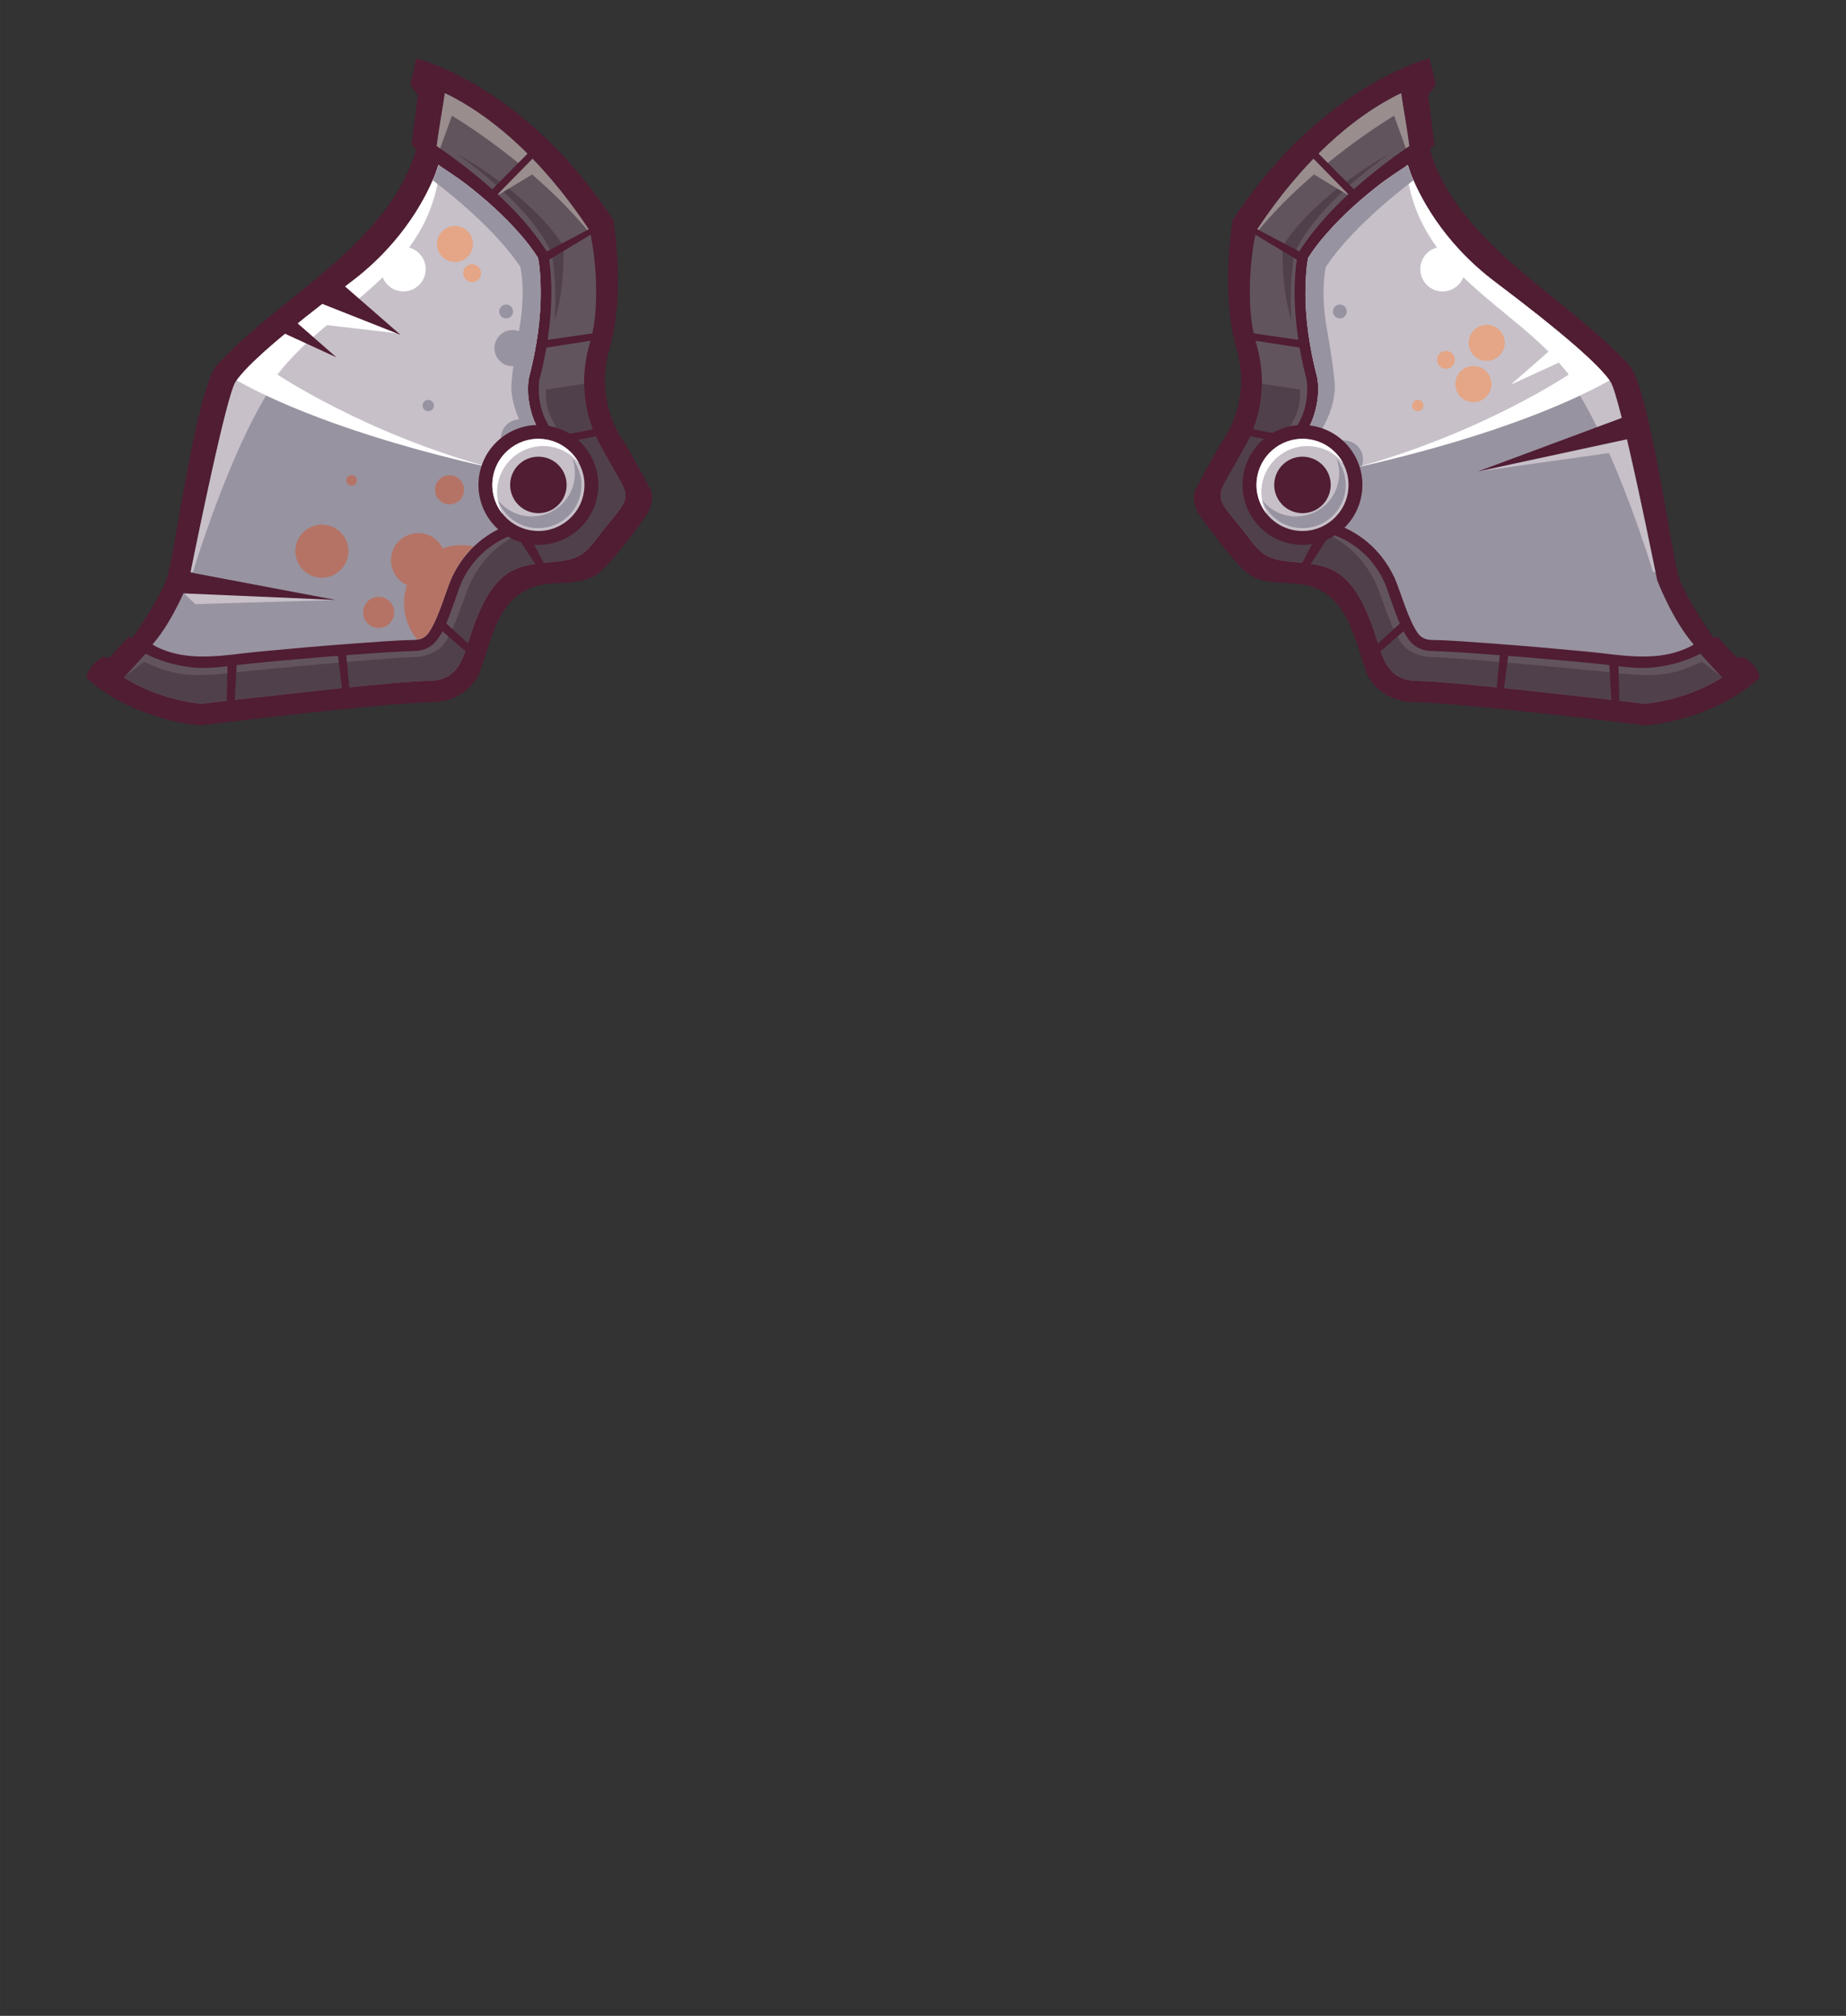 <?xml version="1.0" encoding="UTF-8"?>
<!DOCTYPE svg PUBLIC "-//W3C//DTD SVG 1.1//EN" "http://www.w3.org/Graphics/SVG/1.1/DTD/svg11.dtd">
<!-- Creator: CorelDRAW -->
<svg xmlns="http://www.w3.org/2000/svg" xml:space="preserve" width="161.908mm" height="176.792mm" style="shape-rendering:geometricPrecision; text-rendering:geometricPrecision; image-rendering:optimizeQuality; fill-rule:evenodd; clip-rule:evenodd"
viewBox="0 0 10.42 11.378"
 xmlns:xlink="http://www.w3.org/1999/xlink">
 <rect x="0" y="0" width="10.42" height="11.378" fill="#333333" stroke="none"/>
 <defs>
  <style type="text/css">
   <![CDATA[
    .fil0 {fill:none}
    .fil1 {fill:#501D33}
    .fil3 {fill:#50404B}
    .fil2 {fill:#62545D}
    .fil5 {fill:#9893A0}
    .fil4 {fill:#9A8D8E}
    .fil9 {fill:#B57366}
    .fil6 {fill:#C7C0C9}
    .fil8 {fill:#E4A686}
    .fil7 {fill:white}
   ]]>
  </style>
 </defs>
 <g id="Layer_x0020_1">
  <rect class="fil0" width="10.42" height="11.378"/>
  <g id="_114559712">
   <g>
    <path id="_115082120" class="fil1" d="M8.072 0.846l0.025 -0.031 -0.035 -0.278c0,0 0.047,-0.058 0.042,-0.07 -0.01,-0.027 -0.034,-0.138 -0.034,-0.138 0,0 -0.609,0.146 -1.112,0.913 0,0 -0.071,0.41 0.021,0.725 0.093,0.315 -0.089,0.537 -0.089,0.537l-0.137 0.248c0,0 -0.043,0.068 0.022,0.162 0.04,0.058 0.131,0.176 0.195,0.251 0.099,0.117 0.155,0.119 0.329,0.128 0.298,0.015 0.335,0.281 0.417,0.513 0,0 0.068,0.158 0.274,0.158 0.238,0 1.298,0.13 1.298,0.13 0,0 0.365,-0.019 0.644,-0.267 0,0 -0.001,-0.065 -0.092,-0.119l-0.037 0.004 -0.107 -0.116 -0.025 0.002c0,0 -0.151,-0.216 -0.192,-0.332 -0.042,-0.116 -0.167,-1.076 -0.283,-1.205 -0.343,-0.379 -0.965,-0.678 -1.124,-1.213z"/>
    <path id="_115082048" class="fil2" d="M7.093 1.3c0.168,-0.254 0.381,-0.499 0.635,-0.67 0.048,-0.032 0.114,-0.073 0.181,-0.104 0.012,0.084 0.035,0.208 0.046,0.298 -0.197,0.137 -0.465,0.345 -0.628,0.606 0,0 -0.067,0.271 0.048,0.712 0,0 0.023,0.124 -0.042,0.242 -0.065,0.118 -0.227,0.389 -0.227,0.389l0.181 0.207c0,0 0.367,-0.031 0.526,0.302 0.039,0.091 0.083,0.269 0.151,0.343 0.024,0.026 0.061,0.048 0.115,0.049 0.121,0.003 0.548,0.033 0.953,0.074 0.107,0.011 0.212,0.032 0.32,0.017 0.085,-0.011 0.169,-0.036 0.246,-0.075l0.123 0.134 0.002 -0.001c-0.08,0.05 -0.167,0.088 -0.258,0.114 -0.055,0.016 -0.125,0.031 -0.183,0.035 -0.219,-0.026 -0.438,-0.05 -0.657,-0.074 -0.123,-0.013 -0.246,-0.026 -0.37,-0.037 -0.085,-0.008 -0.174,-0.016 -0.259,-0.018 -0.177,-0.003 -0.194,-0.148 -0.242,-0.287 -0.132,-0.38 -0.272,-0.364 -0.484,-0.387 -0.157,-0.017 -0.171,-0.074 -0.266,-0.19 -0.024,-0.029 -0.049,-0.06 -0.073,-0.091 -0.056,-0.072 -0.052,-0.105 -0.007,-0.183 0.039,-0.068 0.078,-0.136 0.115,-0.204 0.022,-0.04 0.04,-0.086 0.052,-0.125 0.044,-0.143 0.042,-0.293 0,-0.437 -0.011,-0.038 -0.019,-0.077 -0.025,-0.116 -0.022,-0.158 -0.01,-0.366 0.026,-0.526z"/>
    <path id="_115081976" class="fil3" d="M7.858 0.858c0,0 -0.428,0.285 -0.553,0.577 0,0 -0.029,0.168 -0.015,0.374 0,0 -0.055,-0.142 -0.05,-0.419 0,0 0.149,-0.268 0.618,-0.531z"/>
    <path id="_115081904" class="fil4" d="M7.609 1.101l-0.224 -0.136 0.071 -0.06c0,0 0.152,0.164 0.153,0.196z"/>
    <path id="_115081832" class="fil4" d="M7.093 1.3c0.168,-0.254 0.381,-0.499 0.635,-0.67 0.048,-0.032 0.114,-0.073 0.181,-0.104 0.012,0.084 0.035,0.208 0.046,0.298 -0.006,0.004 -0.013,0.009 -0.019,0.014l-0.067 -0.185c0,0 -0.467,0.277 -0.779,0.664 0.001,-0.006 0.002,-0.012 0.004,-0.017z"/>
    <path id="_115081760" class="fil3" d="M7.338 2.203c-0.001,0.047 0.007,0.089 -0.043,0.181 -0.05,0.092 -0.189,0.389 -0.189,0.389l0.166 0.185c0,0 0.335,0.001 0.494,0.333 0.039,0.091 0.093,0.285 0.161,0.358 0.024,0.026 0.087,0.058 0.141,0.059 0.121,0.003 0.542,0.039 0.947,0.079 0.121,0.012 0.241,0.031 0.357,0.02 0.08,-0.008 0.157,-0.034 0.235,-0.072l0.114 0.088 0.002 -0.001c-0.08,0.05 -0.167,0.088 -0.258,0.114 -0.055,0.016 -0.125,0.031 -0.183,0.035 -0.219,-0.026 -0.438,-0.05 -0.657,-0.074 -0.123,-0.013 -0.246,-0.026 -0.37,-0.037 -0.085,-0.008 -0.174,-0.016 -0.259,-0.018 -0.177,-0.003 -0.194,-0.148 -0.242,-0.287 -0.132,-0.38 -0.272,-0.364 -0.484,-0.387 -0.157,-0.017 -0.171,-0.074 -0.266,-0.19 -0.024,-0.029 -0.049,-0.06 -0.073,-0.091 -0.056,-0.072 -0.052,-0.105 -0.007,-0.183 0.039,-0.068 0.078,-0.136 0.115,-0.204 0.022,-0.04 0.04,-0.086 0.052,-0.125 0.021,-0.069 0.032,-0.139 0.033,-0.209l0.215 0.033z"/>
    <path id="_115081688" class="fil5" d="M7.946 0.931l0.016 0.047c0.043,0.111 0.171,0.383 0.478,0.614 0.397,0.299 0.593,0.475 0.651,0.563 0.058,0.088 0.263,1.119 0.263,1.119 0,0 0.085,0.225 0.206,0.363 -0.004,0.004 -0.009,0.006 -0.013,0.009 -0.186,0.097 -0.39,0.051 -0.587,0.032 -0.18,-0.017 -0.359,-0.033 -0.539,-0.046 -0.112,-0.008 -0.228,-0.018 -0.34,-0.02 -0.036,-0.001 -0.063,-0.014 -0.082,-0.044 -0.055,-0.085 -0.089,-0.218 -0.129,-0.311l-0.001 -0.001c-0.074,-0.154 -0.198,-0.259 -0.36,-0.308 -0.056,-0.017 -0.13,-0.03 -0.194,-0.03l-0.132 -0.151c0.07,-0.116 0.14,-0.234 0.205,-0.352 0.043,-0.079 0.065,-0.194 0.048,-0.283l-0 -0.002 -0.001 -0.002c-0.042,-0.162 -0.068,-0.332 -0.065,-0.499 0.001,-0.052 0.004,-0.12 0.015,-0.173 0.031,-0.049 0.067,-0.095 0.105,-0.138 0.089,-0.102 0.194,-0.195 0.301,-0.278 0.04,-0.031 0.113,-0.079 0.155,-0.107z"/>
    <path id="_115081616" class="fil6" d="M8.865 1.93c0.122,0.104 0.193,0.178 0.225,0.225 0.051,0.077 0.213,0.874 0.254,1.074 -0.004,-0.001 -0.009,-0.002 -0.014,-0.003 0,0 -0.196,-0.652 -0.429,-1.021 -0.079,-0.125 -0.076,-0.214 -0.035,-0.276z"/>
    <polygon id="_115081544" class="fil6" points="9.125,2.551 8.358,2.659 9.189,2.467 "/>
    <path id="_115081472" class="fil6" d="M7.946 0.931l0.016 0.047c0.043,0.111 0.171,0.383 0.478,0.614 0.385,0.29 0.581,0.465 0.645,0.555 -0.197,0.111 -0.757,0.38 -1.881,0.583 0.062,-0.105 0.125,-0.21 0.183,-0.316 0.043,-0.079 0.065,-0.194 0.048,-0.283l-0 -0.002 -0.001 -0.002c-0.042,-0.162 -0.068,-0.332 -0.065,-0.499 0.001,-0.052 0.004,-0.12 0.015,-0.173 0.031,-0.049 0.067,-0.095 0.105,-0.138 0.089,-0.102 0.194,-0.195 0.301,-0.278 0.04,-0.031 0.113,-0.079 0.155,-0.107z"/>
    <circle id="_115081400" class="fil5" transform="matrix(-1.303 -0.034 -0.034 1.303 7.587 2.593)" r="0.082"/>
    <path id="_115081328" class="fil7" d="M7.946 0.931l0.016 0.047c0.043,0.111 0.171,0.383 0.478,0.614 0.385,0.29 0.581,0.465 0.645,0.555 -0.168,0.095 -0.604,0.306 -1.431,0.492 0.709,-0.194 1.201,-0.525 1.201,-0.525 -0.302,-0.394 -0.862,-0.569 -0.918,-1.177l0.01 -0.006z"/>
    <path id="_115081256" class="fil5" d="M7.946 0.931l0.016 0.047c0.004,0.012 0.01,0.025 0.016,0.04 -0.12,0.091 -0.358,0.285 -0.494,0.488 0,0 -0.033,0.134 0.006,0.352 0.039,0.218 0.044,0.308 0.044,0.308 0,0 0.024,0.217 -0.217,0.424 -0.016,0.014 -0.032,0.025 -0.05,0.033 0.041,-0.069 0.081,-0.139 0.12,-0.209 0.043,-0.079 0.065,-0.194 0.048,-0.283l-0 -0.002 -0.001 -0.002c-0.042,-0.162 -0.068,-0.332 -0.065,-0.499 0.001,-0.052 0.004,-0.12 0.015,-0.173 0.031,-0.049 0.067,-0.095 0.105,-0.138 0.089,-0.102 0.194,-0.195 0.301,-0.278 0.04,-0.031 0.113,-0.079 0.155,-0.107z"/>
    <polygon id="_115081184" class="fil1" points="7.354,1.43 7.072,1.281 7.06,1.309 7.336,1.475 "/>
    <polygon id="_115081112" class="fil1" points="7.313,2.47 7.034,2.415 7.047,2.46 7.302,2.512 "/>
    <polygon id="_114563792" class="fil1" points="7.52,2.998 7.373,3.222 7.341,3.196 7.468,2.954 "/>
    <polygon id="_114563720" class="fil1" points="8.518,3.666 8.484,3.929 8.444,3.927 8.469,3.666 "/>
    <polygon id="_114563648" class="fil1" points="7.962,3.529 7.762,3.702 7.733,3.673 7.927,3.496 "/>
    <polygon id="_114563576" class="fil1" points="9.135,3.724 9.141,3.989 9.098,3.994 9.083,3.732 "/>
    <polygon id="_114563504" class="fil1" points="9.232,2.469 8.342,2.661 9.159,2.357 "/>
    <polygon id="_114563432" class="fil1" points="7.658,1.084 7.418,0.842 7.394,0.875 7.632,1.118 "/>
    <polygon id="_114563360" class="fil1" points="7.375,1.925 7.038,1.876 7.039,1.916 7.376,1.968 "/>
    <circle id="_114563288" class="fil8" transform="matrix(-1.031 -0.027 -0.027 1.031 8.317 2.168)" r="0.099"/>
    <circle id="_114563216" class="fil5" transform="matrix(-1.031 -0.027 -0.027 1.031 7.563 1.758)" r="0.038"/>
    <circle id="_114563144" class="fil8" transform="matrix(-1.031 -0.027 -0.027 1.031 8.003 2.289)" r="0.031"/>
    <path id="_114563072" class="fil7" d="M8.848 2.024l-0.32 0.147 0.249 -0.218c0,0 0.073,0.072 0.071,0.072z"/>
    <circle id="_114563000" class="fil7" transform="matrix(-2.287 -0.06 -0.06 2.287 8.143 1.519)" r="0.055"/>
    <circle id="_114562928" class="fil8" transform="matrix(-1.305 -0.034 -0.034 1.305 8.392 1.935)" r="0.078"/>
    <circle id="_114562856" class="fil8" transform="matrix(-1.031 -0.027 -0.027 1.031 8.162 2.031)" r="0.049"/>
    <g>
     <circle id="_114562784" class="fil1" transform="matrix(1.606 0.257 -0.257 1.606 7.352 2.737)" r="0.208"/>
     <circle id="_114562712" class="fil6" transform="matrix(1.234 0.197 -0.197 1.234 7.352 2.737)" r="0.208"/>
     <path id="_114562640" class="fil5" d="M7.544 2.587c0.04,0.052 0.06,0.119 0.049,0.189 -0.021,0.133 -0.146,0.223 -0.279,0.202 -0.09,-0.014 -0.16,-0.076 -0.19,-0.156 0.037,0.047 0.09,0.08 0.153,0.09 0.133,0.021 0.258,-0.069 0.279,-0.202 0.007,-0.043 0.002,-0.085 -0.012,-0.123z"/>
     <path id="_114562568" class="fil7" d="M7.394 2.48c0.083,0.013 0.151,0.065 0.188,0.134 -0.039,-0.048 -0.095,-0.083 -0.161,-0.093 -0.142,-0.023 -0.275,0.074 -0.298,0.216 -0.009,0.059 0.002,0.116 0.028,0.164 -0.045,-0.055 -0.067,-0.129 -0.055,-0.205 0.023,-0.142 0.156,-0.239 0.298,-0.216z"/>
     <circle id="_114562496" class="fil1" transform="matrix(0.757 0.121 -0.121 0.757 7.352 2.737)" r="0.208"/>
    </g>
   </g>
   <g>
    <path id="_114562376" class="fil1" d="M2.348 0.846l-0.025 -0.031 0.035 -0.278c0,0 -0.047,-0.058 -0.042,-0.07 0.01,-0.027 0.034,-0.138 0.034,-0.138 0,0 0.609,0.146 1.112,0.913 0,0 0.071,0.41 -0.021,0.725 -0.093,0.315 0.089,0.537 0.089,0.537l0.137 0.248c0,0 0.043,0.068 -0.022,0.162 -0.04,0.058 -0.131,0.176 -0.195,0.251 -0.099,0.117 -0.155,0.119 -0.329,0.128 -0.298,0.015 -0.335,0.281 -0.417,0.513 0,0 -0.068,0.158 -0.274,0.158 -0.238,0 -1.298,0.13 -1.298,0.13 0,0 -0.365,-0.019 -0.644,-0.267 0,0 0.001,-0.065 0.092,-0.119l0.037 0.004 0.107 -0.116 0.025 0.002c0,0 0.151,-0.216 0.192,-0.332 0.042,-0.116 0.167,-1.076 0.283,-1.205 0.343,-0.379 0.965,-0.678 1.124,-1.213z"/>
    <path id="_114562304" class="fil2" d="M3.327 1.3c-0.168,-0.254 -0.381,-0.499 -0.635,-0.67 -0.048,-0.032 -0.114,-0.073 -0.181,-0.104 -0.012,0.084 -0.035,0.208 -0.046,0.298 0.197,0.137 0.465,0.345 0.628,0.606 0,0 0.067,0.271 -0.048,0.712 0,0 -0.023,0.124 0.042,0.242 0.065,0.118 0.227,0.389 0.227,0.389l-0.181 0.207c0,0 -0.367,-0.031 -0.526,0.302 -0.039,0.091 -0.083,0.269 -0.151,0.343 -0.024,0.026 -0.061,0.048 -0.115,0.049 -0.121,0.003 -0.548,0.033 -0.953,0.074 -0.107,0.011 -0.212,0.032 -0.32,0.017 -0.085,-0.011 -0.169,-0.036 -0.246,-0.075l-0.123 0.134 -0.002 -0.001c0.08,0.05 0.167,0.088 0.258,0.114 0.055,0.016 0.125,0.031 0.183,0.035 0.219,-0.026 0.438,-0.05 0.657,-0.074 0.123,-0.013 0.246,-0.026 0.37,-0.037 0.085,-0.008 0.174,-0.016 0.259,-0.018 0.177,-0.003 0.194,-0.148 0.242,-0.287 0.132,-0.38 0.272,-0.364 0.484,-0.387 0.157,-0.017 0.171,-0.074 0.266,-0.19 0.024,-0.029 0.049,-0.06 0.073,-0.091 0.056,-0.072 0.052,-0.105 0.007,-0.183 -0.039,-0.068 -0.078,-0.136 -0.115,-0.204 -0.022,-0.04 -0.04,-0.086 -0.052,-0.125 -0.044,-0.143 -0.042,-0.293 -0,-0.437 0.011,-0.038 0.019,-0.077 0.025,-0.116 0.022,-0.158 0.01,-0.366 -0.026,-0.526z"/>
    <path id="_114562232" class="fil3" d="M2.563 0.858c0,0 0.428,0.285 0.553,0.577 0,0 0.029,0.168 0.015,0.374 0,0 0.055,-0.142 0.05,-0.419 0,0 -0.149,-0.268 -0.618,-0.531z"/>
    <path id="_114562160" class="fil4" d="M2.812 1.101l0.224 -0.136 -0.071 -0.06c0,0 -0.152,0.164 -0.153,0.196z"/>
    <path id="_114562088" class="fil4" d="M3.327 1.3c-0.168,-0.254 -0.381,-0.499 -0.635,-0.67 -0.048,-0.032 -0.114,-0.073 -0.181,-0.104 -0.012,0.084 -0.035,0.208 -0.046,0.298 0.006,0.004 0.013,0.009 0.019,0.014l0.067 -0.185c0,0 0.467,0.277 0.779,0.664 -0.001,-0.006 -0.002,-0.012 -0.004,-0.017z"/>
    <path id="_114562016" class="fil3" d="M3.082 2.203c0.001,0.047 -0.007,0.089 0.043,0.181 0.05,0.092 0.189,0.389 0.189,0.389l-0.166 0.185c0,0 -0.335,0.001 -0.494,0.333 -0.039,0.091 -0.093,0.285 -0.161,0.358 -0.024,0.026 -0.087,0.058 -0.141,0.059 -0.121,0.003 -0.542,0.039 -0.947,0.079 -0.121,0.012 -0.241,0.031 -0.357,0.02 -0.08,-0.008 -0.157,-0.034 -0.235,-0.072l-0.114 0.088 -0.002 -0.001c0.08,0.05 0.167,0.088 0.258,0.114 0.055,0.016 0.125,0.031 0.183,0.035 0.219,-0.026 0.438,-0.05 0.657,-0.074 0.123,-0.013 0.246,-0.026 0.37,-0.037 0.085,-0.008 0.174,-0.016 0.259,-0.018 0.177,-0.003 0.194,-0.148 0.242,-0.287 0.132,-0.38 0.272,-0.364 0.484,-0.387 0.157,-0.017 0.171,-0.074 0.266,-0.19 0.024,-0.029 0.049,-0.06 0.073,-0.091 0.056,-0.072 0.052,-0.105 0.007,-0.183 -0.039,-0.068 -0.078,-0.136 -0.115,-0.204 -0.022,-0.04 -0.04,-0.086 -0.052,-0.125 -0.021,-0.069 -0.032,-0.139 -0.033,-0.209l-0.215 0.033z"/>
    <path id="_114561944" class="fil5" d="M2.475 0.931l-0.016 0.047c-0.043,0.111 -0.171,0.383 -0.478,0.614 -0.397,0.299 -0.593,0.475 -0.651,0.563 -0.058,0.088 -0.263,1.119 -0.263,1.119 0,0 -0.085,0.225 -0.206,0.363 0.004,0.004 0.009,0.006 0.013,0.009 0.186,0.097 0.39,0.051 0.587,0.032 0.18,-0.017 0.359,-0.033 0.539,-0.046 0.112,-0.008 0.228,-0.018 0.34,-0.02 0.036,-0.001 0.063,-0.014 0.082,-0.044 0.055,-0.085 0.089,-0.218 0.129,-0.311l0.001 -0.001c0.074,-0.154 0.198,-0.259 0.36,-0.308 0.056,-0.017 0.13,-0.03 0.194,-0.03l0.132 -0.151c-0.07,-0.116 -0.14,-0.234 -0.205,-0.352 -0.043,-0.079 -0.065,-0.194 -0.048,-0.283l0 -0.002 0.001 -0.002c0.042,-0.162 0.068,-0.332 0.065,-0.499 -0.001,-0.052 -0.004,-0.12 -0.015,-0.173 -0.031,-0.049 -0.067,-0.095 -0.105,-0.138 -0.089,-0.102 -0.194,-0.195 -0.301,-0.278 -0.04,-0.031 -0.113,-0.079 -0.155,-0.107z"/>
    <path id="_114561872" class="fil6" d="M1.555 1.93c-0.122,0.104 -0.193,0.178 -0.225,0.225 -0.051,0.077 -0.213,0.874 -0.254,1.074 0.004,-0.001 0.009,-0.002 0.014,-0.003 0,0 0.196,-0.652 0.429,-1.021 0.079,-0.125 0.076,-0.214 0.035,-0.276z"/>
    <polygon id="_114561800" class="fil6" points="1.103,3.41 1.877,3.387 1.026,3.338 "/>
    <path id="_114561728" class="fil6" d="M2.475 0.931l-0.016 0.047c-0.043,0.111 -0.171,0.383 -0.478,0.614 -0.385,0.29 -0.581,0.465 -0.645,0.555 0.197,0.111 0.757,0.38 1.881,0.583 -0.062,-0.105 -0.125,-0.21 -0.183,-0.316 -0.043,-0.079 -0.065,-0.194 -0.048,-0.283l0 -0.002 0.001 -0.002c0.042,-0.162 0.068,-0.332 0.065,-0.499 -0.001,-0.052 -0.004,-0.12 -0.015,-0.173 -0.031,-0.049 -0.067,-0.095 -0.105,-0.138 -0.089,-0.102 -0.194,-0.195 -0.301,-0.278 -0.04,-0.031 -0.113,-0.079 -0.155,-0.107z"/>
    <circle id="_114561656" class="fil5" transform="matrix(1.303 -0.034 0.034 1.303 2.934 2.474)" r="0.082"/>
    <polygon id="_114561584" class="fil7" points="1.82,1.832 2.239,1.881 1.923,1.732 "/>
    <path id="_114561512" class="fil7" d="M2.475 0.931l-0.016 0.047c-0.043,0.111 -0.171,0.383 -0.478,0.614 -0.385,0.29 -0.581,0.465 -0.645,0.555 0.168,0.095 0.604,0.306 1.431,0.492 -0.709,-0.194 -1.201,-0.525 -1.201,-0.525 0.302,-0.394 0.862,-0.569 0.918,-1.177l-0.01 -0.006z"/>
    <path id="_114561440" class="fil5" d="M2.475 0.931l-0.016 0.047c-0.004,0.012 -0.01,0.025 -0.016,0.04 0.12,0.091 0.358,0.285 0.494,0.488 0,0 0.033,0.134 -0.006,0.352 -0.039,0.218 -0.044,0.308 -0.044,0.308 0,0 -0.024,0.217 0.217,0.424 0.016,0.014 0.032,0.025 0.05,0.033 -0.041,-0.069 -0.081,-0.139 -0.12,-0.209 -0.043,-0.079 -0.065,-0.194 -0.048,-0.283l0 -0.002 0.001 -0.002c0.042,-0.162 0.068,-0.332 0.065,-0.499 -0.001,-0.052 -0.004,-0.12 -0.015,-0.173 -0.031,-0.049 -0.067,-0.095 -0.105,-0.138 -0.089,-0.102 -0.194,-0.195 -0.301,-0.278 -0.04,-0.031 -0.113,-0.079 -0.155,-0.107z"/>
    <polygon id="_114561368" class="fil1" points="3.066,1.43 3.348,1.281 3.36,1.309 3.084,1.475 "/>
    <polygon id="_114561296" class="fil1" points="3.107,2.47 3.387,2.415 3.373,2.46 3.118,2.512 "/>
    <polygon id="_114561224" class="fil1" points="2.9,2.998 3.047,3.222 3.079,3.196 2.952,2.954 "/>
    <polygon id="_114561152" class="fil1" points="1.903,3.666 1.936,3.929 1.976,3.927 1.951,3.666 "/>
    <polygon id="_114561080" class="fil1" points="2.458,3.529 2.658,3.702 2.687,3.673 2.494,3.496 "/>
    <polygon id="_114561008" class="fil1" points="1.285,3.724 1.279,3.989 1.323,3.994 1.337,3.732 "/>
    <g>
     <circle id="_114560936" class="fil1" transform="matrix(1.606 0.257 -0.257 1.606 3.039 2.737)" r="0.208"/>
     <circle id="_114560864" class="fil6" transform="matrix(1.234 0.197 -0.197 1.234 3.039 2.737)" r="0.208"/>
     <path id="_114560792" class="fil5" d="M3.23 2.587c0.04,0.052 0.06,0.119 0.049,0.189 -0.021,0.133 -0.146,0.223 -0.279,0.202 -0.09,-0.014 -0.16,-0.076 -0.19,-0.156 0.037,0.047 0.09,0.08 0.153,0.09 0.133,0.021 0.258,-0.069 0.279,-0.202 0.007,-0.043 0.002,-0.085 -0.012,-0.123z"/>
     <path id="_114560720" class="fil7" d="M3.08 2.48c0.083,0.013 0.151,0.065 0.188,0.134 -0.039,-0.048 -0.095,-0.083 -0.161,-0.093 -0.142,-0.023 -0.275,0.074 -0.298,0.216 -0.009,0.059 0.002,0.116 0.028,0.164 -0.045,-0.055 -0.067,-0.129 -0.055,-0.205 0.023,-0.142 0.156,-0.239 0.298,-0.216z"/>
     <circle id="_114560648" class="fil1" transform="matrix(0.757 0.121 -0.121 0.757 3.039 2.737)" r="0.208"/>
    </g>
    <polygon id="_114560552" class="fil1" points="0.984,3.347 1.894,3.386 1.037,3.224 "/>
    <polygon id="_114560480" class="fil1" points="2.763,1.084 3.003,0.842 3.026,0.875 2.788,1.118 "/>
    <polygon id="_114560408" class="fil1" points="3.045,1.925 3.382,1.876 3.381,1.916 3.045,1.968 "/>
    <polygon id="_114560336" class="fil1" points="1.677,1.659 2.261,1.89 1.887,1.564 "/>
    <circle id="_114560264" class="fil5" transform="matrix(1.031 -0.027 0.027 1.031 2.893 1.965)" r="0.099"/>
    <circle id="_114560192" class="fil5" transform="matrix(1.031 -0.027 0.027 1.031 2.857 1.758)" r="0.038"/>
    <circle id="_114560120" class="fil5" transform="matrix(1.031 -0.027 0.027 1.031 2.417 2.289)" r="0.031"/>
    <path id="_114560048" class="fil1" d="M1.579 1.87l0.32 0.147 -0.249 -0.218c0,0 -0.073,0.072 -0.071,0.072z"/>
    <circle id="_114559976" class="fil7" transform="matrix(2.287 -0.06 0.06 2.287 2.277 1.519)" r="0.055"/>
    <path id="_114559904" class="fil9" d="M2.355 3.611c-0.015,-0.019 -0.029,-0.039 -0.04,-0.062 -0.04,-0.08 -0.044,-0.168 -0.018,-0.247 -0.031,-0.014 -0.057,-0.038 -0.074,-0.071 -0.038,-0.076 -0.007,-0.168 0.069,-0.206 0.076,-0.038 0.168,-0.007 0.206,0.068l0.001 0.002c0.058,-0.02 0.118,-0.023 0.175,-0.011 -0.049,0.047 -0.09,0.104 -0.121,0.17l-0.001 0.001c-0.04,0.093 -0.073,0.226 -0.129,0.311 -0.017,0.026 -0.039,0.039 -0.068,0.043zm-0.404 -0.567c0.037,0.074 0.007,0.164 -0.067,0.201 -0.074,0.037 -0.164,0.007 -0.201,-0.067 -0.037,-0.074 -0.007,-0.164 0.067,-0.201 0.074,-0.037 0.164,-0.007 0.201,0.067zm0.06 -0.346c0.007,0.015 0.001,0.033 -0.013,0.04 -0.015,0.007 -0.033,0.001 -0.04,-0.013 -0.007,-0.015 -0.001,-0.033 0.013,-0.04 0.015,-0.007 0.033,-0.001 0.04,0.013zm0.205 0.719c0.022,0.043 0.004,0.096 -0.039,0.118 -0.043,0.022 -0.096,0.004 -0.118,-0.039 -0.022,-0.043 -0.004,-0.096 0.039,-0.118 0.043,-0.022 0.096,-0.004 0.118,0.039zm0.395 -0.689c0.02,0.041 0.004,0.09 -0.037,0.11 -0.041,0.02 -0.09,0.004 -0.11,-0.037 -0.02,-0.041 -0.004,-0.09 0.037,-0.11 0.041,-0.02 0.09,-0.004 0.11,0.037z"/>
    <circle id="_114559832" class="fil8" transform="matrix(1.305 -0.034 0.034 1.305 2.568 1.377)" r="0.078"/>
    <circle id="_114559760" class="fil8" transform="matrix(1.031 -0.027 0.027 1.031 2.665 1.542)" r="0.049"/>
   </g>
  </g>
 </g>
</svg>

